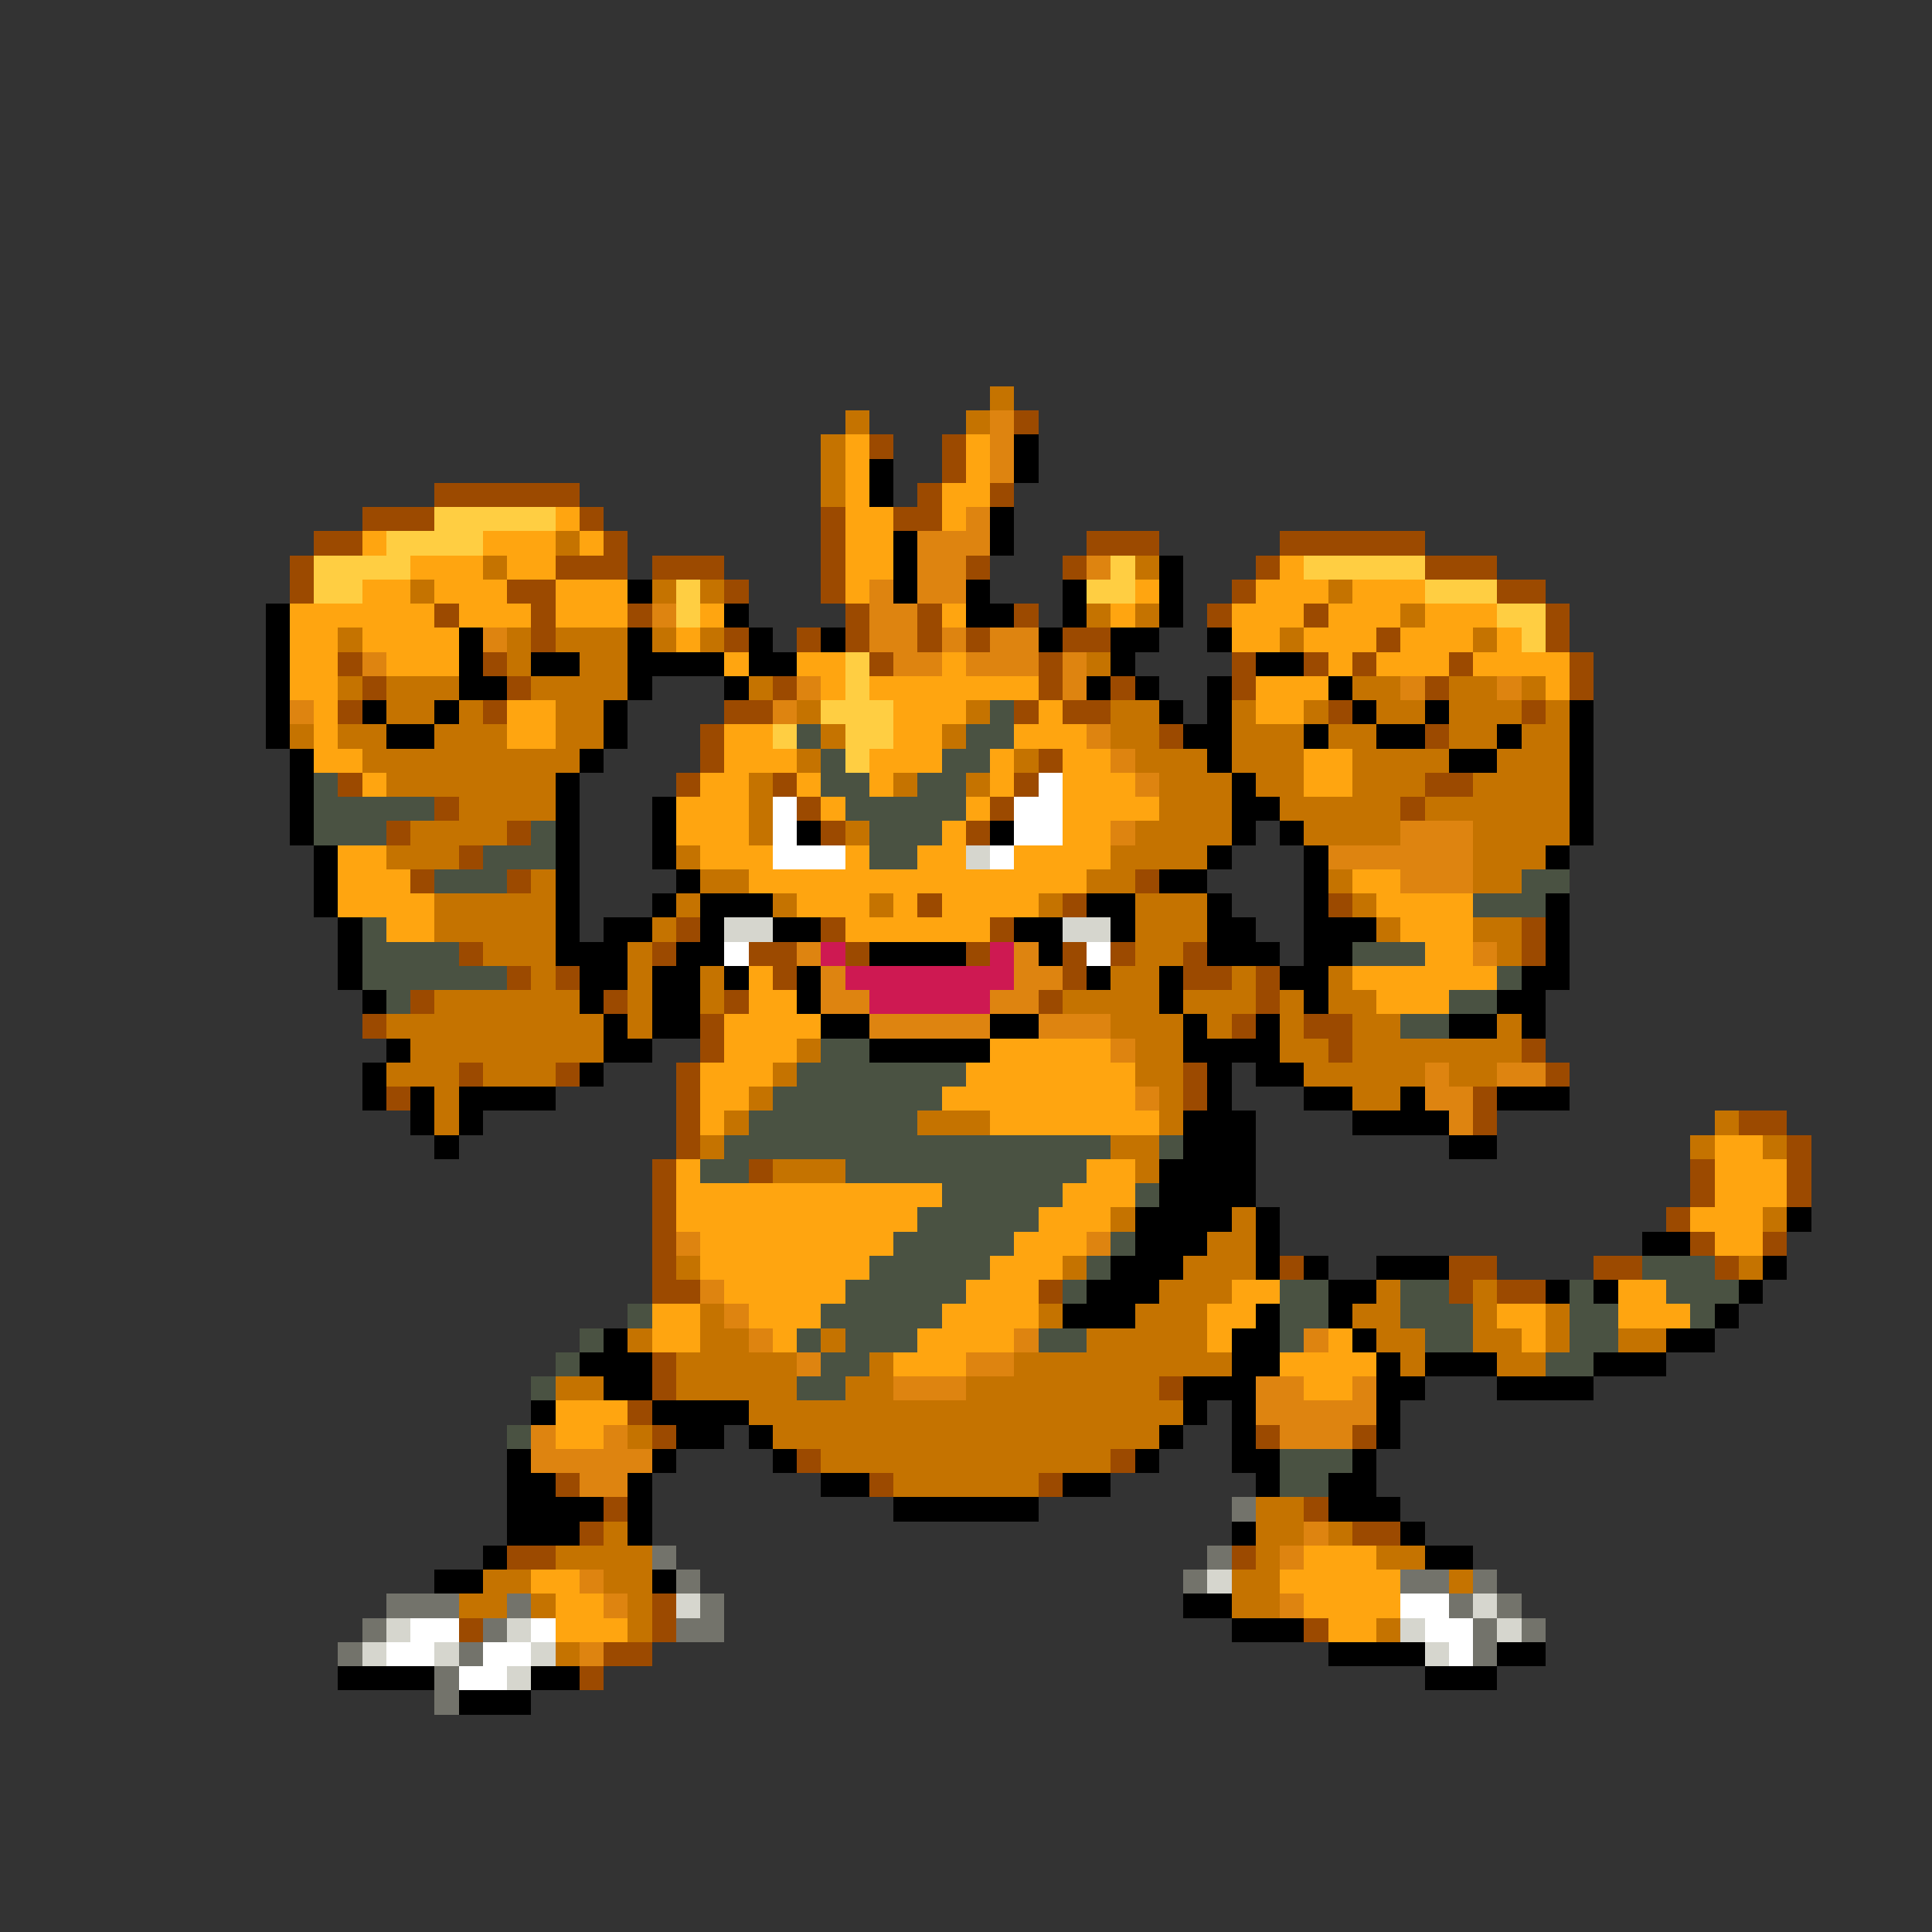 <svg xmlns="http://www.w3.org/2000/svg" viewBox="0 -0.5 80 80" shape-rendering="crispEdges">
<rect x="0" y="-0.5" width="80" height="80" fill="#333333" stroke="none"/>
<path stroke="#c57300" d="M41 16h1M35 17h1M40 17h1M34 18h1M34 19h1M34 20h1M23 22h1M20 23h1M47 23h1M17 24h1M27 24h1M29 24h1M55 24h1M45 25h1M47 25h1M58 25h1M14 26h1M21 26h1M23 26h3M27 26h1M29 26h1M53 26h1M61 26h1M21 27h1M24 27h2M45 27h1M14 28h1M16 28h3M22 28h4M31 28h1M56 28h2M60 28h2M63 28h1M16 29h2M19 29h1M23 29h2M33 29h1M40 29h1M46 29h2M51 29h1M54 29h1M57 29h2M60 29h3M64 29h1M12 30h1M14 30h2M18 30h3M23 30h2M34 30h1M39 30h1M46 30h2M51 30h3M55 30h2M60 30h2M63 30h2M15 31h9M33 31h1M42 31h1M47 31h3M51 31h3M56 31h4M62 31h3M16 32h7M31 32h1M37 32h1M40 32h1M48 32h3M52 32h2M56 32h3M61 32h4M19 33h4M31 33h1M48 33h3M53 33h5M59 33h6M17 34h4M31 34h1M35 34h1M47 34h4M54 34h4M61 34h4M16 35h3M28 35h1M46 35h4M61 35h3M22 36h1M29 36h2M45 36h2M55 36h1M61 36h2M18 37h5M28 37h1M32 37h1M36 37h1M43 37h1M47 37h3M56 37h1M18 38h5M27 38h1M47 38h3M57 38h1M61 38h2M20 39h3M26 39h1M47 39h2M62 39h1M22 40h1M26 40h1M29 40h1M46 40h2M51 40h1M55 40h1M18 41h6M26 41h1M29 41h1M44 41h4M49 41h3M53 41h1M55 41h2M16 42h9M26 42h1M46 42h3M50 42h1M53 42h1M56 42h2M62 42h1M17 43h8M33 43h1M47 43h2M53 43h2M56 43h7M16 44h3M20 44h3M32 44h1M47 44h2M54 44h5M60 44h2M18 45h1M31 45h1M48 45h1M56 45h2M18 46h1M30 46h1M38 46h3M48 46h1M71 46h1M29 47h1M46 47h2M70 47h1M73 47h1M32 48h3M47 48h1M46 50h1M51 50h1M73 50h1M50 51h2M28 52h1M44 52h1M49 52h3M72 52h1M48 53h3M57 53h1M61 53h1M29 54h1M43 54h1M47 54h3M56 54h2M61 54h1M64 54h1M26 55h1M29 55h2M34 55h1M45 55h5M57 55h2M61 55h2M64 55h1M67 55h2M28 56h5M36 56h1M42 56h9M58 56h1M62 56h2M23 57h2M28 57h5M35 57h2M40 57h8M31 58h18M26 59h1M32 59h16M34 60h12M37 61h6M52 62h2M25 63h1M52 63h2M55 63h1M23 64h4M52 64h1M57 64h2M20 65h2M25 65h2M51 65h2M60 65h1M19 66h2M22 66h1M26 66h1M51 66h2M26 67h1M57 67h1M23 68h1" />
<path stroke="#de8410" d="M41 17h1M41 18h1M41 19h1M40 21h1M38 22h3M38 23h2M45 23h1M36 24h1M38 24h2M27 25h1M36 25h2M20 26h1M36 26h2M39 26h1M41 26h2M15 27h1M37 27h2M40 27h3M44 27h1M33 28h1M44 28h1M58 28h1M62 28h1M12 29h1M32 29h1M45 30h1M46 31h1M47 32h1M46 34h1M58 34h3M55 35h6M58 36h3M33 39h1M42 39h1M61 39h1M34 40h1M42 40h2M34 41h2M41 41h2M36 42h5M43 42h3M46 43h1M59 44h1M62 44h2M47 45h1M59 45h2M60 46h1M28 51h1M45 51h1M29 53h1M30 54h1M31 55h1M42 55h1M54 55h1M33 56h1M40 56h2M37 57h3M52 57h2M56 57h1M52 58h5M22 59h1M25 59h1M53 59h3M22 60h5M24 61h2M54 63h1M53 64h1M24 65h1M25 66h1M53 66h1M24 68h1" />
<path stroke="#9c4a00" d="M42 17h1M36 18h1M39 18h1M39 19h1M18 20h6M38 20h1M41 20h1M15 21h3M24 21h1M34 21h1M37 21h2M13 22h2M25 22h1M34 22h1M45 22h3M53 22h6M12 23h1M23 23h3M27 23h3M34 23h1M40 23h1M44 23h1M52 23h1M59 23h3M12 24h1M21 24h2M30 24h1M34 24h1M51 24h1M62 24h2M18 25h1M22 25h1M26 25h1M35 25h1M38 25h1M42 25h1M50 25h1M54 25h1M64 25h1M22 26h1M30 26h1M33 26h1M35 26h1M38 26h1M40 26h1M44 26h2M57 26h1M64 26h1M14 27h1M20 27h1M36 27h1M43 27h1M51 27h1M54 27h1M56 27h1M60 27h1M65 27h1M15 28h1M21 28h1M32 28h1M43 28h1M46 28h1M51 28h1M59 28h1M65 28h1M14 29h1M20 29h1M30 29h2M42 29h1M44 29h2M55 29h1M63 29h1M29 30h1M48 30h1M59 30h1M29 31h1M43 31h1M14 32h1M28 32h1M32 32h1M42 32h1M59 32h2M18 33h1M33 33h1M41 33h1M58 33h1M16 34h1M21 34h1M34 34h1M40 34h1M19 35h1M17 36h1M21 36h1M47 36h1M38 37h1M44 37h1M55 37h1M28 38h1M34 38h1M41 38h1M63 38h1M19 39h1M27 39h1M31 39h2M35 39h1M40 39h1M44 39h1M46 39h1M49 39h1M63 39h1M21 40h1M23 40h1M32 40h1M44 40h1M49 40h2M52 40h1M17 41h1M25 41h1M30 41h1M43 41h1M52 41h1M15 42h1M29 42h1M51 42h1M54 42h2M29 43h1M55 43h1M63 43h1M19 44h1M23 44h1M28 44h1M49 44h1M64 44h1M16 45h1M28 45h1M49 45h1M61 45h1M28 46h1M61 46h1M72 46h2M28 47h1M74 47h1M27 48h1M31 48h1M70 48h1M74 48h1M27 49h1M70 49h1M74 49h1M27 50h1M69 50h1M27 51h1M70 51h1M73 51h1M27 52h1M53 52h1M60 52h2M66 52h2M71 52h1M27 53h2M43 53h1M60 53h1M62 53h2M27 56h1M27 57h1M48 57h1M26 58h1M27 59h1M52 59h1M56 59h1M33 60h1M46 60h1M23 61h1M36 61h1M43 61h1M25 62h1M54 62h1M24 63h1M56 63h2M21 64h2M51 64h1M27 66h1M19 67h1M27 67h1M54 67h1M25 68h2M24 69h1" />
<path stroke="#ffa510" d="M35 18h1M40 18h1M35 19h1M40 19h1M35 20h1M39 20h2M23 21h1M35 21h2M39 21h1M15 22h1M20 22h3M24 22h1M35 22h2M17 23h3M21 23h2M35 23h2M53 23h1M15 24h2M18 24h3M23 24h3M35 24h1M47 24h1M52 24h3M56 24h3M12 25h6M19 25h3M23 25h3M29 25h1M39 25h1M46 25h1M51 25h3M55 25h3M59 25h3M12 26h2M15 26h4M28 26h1M51 26h2M54 26h3M58 26h3M62 26h1M12 27h2M16 27h3M30 27h1M33 27h2M39 27h1M55 27h1M57 27h3M61 27h4M12 28h2M34 28h1M36 28h7M52 28h3M64 28h1M13 29h1M21 29h2M37 29h3M43 29h1M52 29h2M13 30h1M21 30h2M30 30h2M37 30h2M42 30h3M13 31h2M30 31h3M36 31h3M41 31h1M44 31h2M54 31h2M15 32h1M29 32h2M33 32h1M36 32h1M41 32h1M44 32h3M54 32h2M28 33h3M34 33h1M40 33h1M44 33h4M28 34h3M39 34h1M44 34h2M14 35h2M29 35h3M35 35h1M38 35h2M42 35h4M14 36h3M31 36h14M56 36h2M14 37h4M33 37h3M37 37h1M39 37h4M57 37h4M16 38h2M35 38h6M58 38h3M59 39h2M31 40h1M56 40h6M31 41h2M57 41h3M30 42h4M30 43h3M41 43h5M29 44h3M40 44h7M29 45h2M39 45h8M29 46h1M41 46h7M71 47h2M28 48h1M45 48h2M71 48h3M28 49h11M44 49h3M71 49h3M28 50h10M43 50h3M70 50h3M29 51h8M42 51h3M71 51h2M29 52h7M41 52h3M30 53h5M40 53h3M51 53h2M67 53h2M27 54h2M31 54h3M39 54h4M50 54h2M62 54h2M67 54h3M27 55h2M32 55h1M38 55h4M50 55h1M55 55h1M63 55h1M37 56h3M53 56h4M54 57h2M23 58h3M23 59h2M54 64h3M22 65h2M53 65h5M23 66h2M54 66h4M23 67h3M55 67h2" />
<path stroke="#000000" d="M42 18h1M36 19h1M42 19h1M36 20h1M41 21h1M37 22h1M41 22h1M37 23h1M48 23h1M26 24h1M37 24h1M40 24h1M44 24h1M48 24h1M11 25h1M30 25h1M40 25h2M44 25h1M48 25h1M11 26h1M19 26h1M26 26h1M31 26h1M34 26h1M43 26h1M46 26h2M50 26h1M11 27h1M19 27h1M22 27h2M26 27h4M31 27h2M46 27h1M52 27h2M11 28h1M19 28h2M26 28h1M30 28h1M45 28h1M47 28h1M50 28h1M55 28h1M11 29h1M15 29h1M18 29h1M25 29h1M48 29h1M50 29h1M56 29h1M59 29h1M65 29h1M11 30h1M16 30h2M25 30h1M49 30h2M54 30h1M57 30h2M62 30h1M65 30h1M12 31h1M24 31h1M50 31h1M60 31h2M65 31h1M12 32h1M23 32h1M51 32h1M65 32h1M12 33h1M23 33h1M27 33h1M51 33h2M65 33h1M12 34h1M23 34h1M27 34h1M33 34h1M41 34h1M51 34h1M53 34h1M65 34h1M13 35h1M23 35h1M27 35h1M50 35h1M54 35h1M64 35h1M13 36h1M23 36h1M28 36h1M48 36h2M54 36h1M13 37h1M23 37h1M27 37h1M29 37h3M45 37h2M50 37h1M54 37h1M64 37h1M14 38h1M23 38h1M25 38h2M29 38h1M32 38h2M42 38h2M46 38h1M50 38h2M54 38h3M64 38h1M14 39h1M23 39h3M28 39h2M36 39h4M43 39h1M50 39h3M54 39h2M64 39h1M14 40h1M24 40h2M27 40h2M30 40h1M33 40h1M45 40h1M48 40h1M53 40h2M63 40h2M15 41h1M24 41h1M27 41h2M33 41h1M48 41h1M54 41h1M62 41h2M25 42h1M27 42h2M34 42h2M41 42h2M49 42h1M52 42h1M60 42h2M63 42h1M16 43h1M25 43h2M36 43h5M49 43h4M15 44h1M24 44h1M50 44h1M52 44h2M15 45h1M17 45h1M19 45h4M50 45h1M54 45h2M58 45h1M62 45h3M17 46h1M19 46h1M49 46h3M56 46h4M18 47h1M49 47h3M60 47h2M48 48h4M48 49h4M47 50h4M52 50h1M74 50h1M47 51h3M52 51h1M68 51h2M46 52h3M52 52h1M54 52h1M57 52h3M73 52h1M45 53h3M55 53h2M64 53h1M66 53h1M72 53h1M44 54h3M52 54h1M55 54h1M71 54h1M25 55h1M51 55h2M56 55h1M69 55h2M24 56h3M51 56h2M57 56h1M59 56h3M66 56h3M25 57h2M49 57h3M57 57h2M62 57h4M22 58h1M27 58h4M49 58h1M51 58h1M57 58h1M28 59h2M31 59h1M48 59h1M51 59h1M57 59h1M21 60h1M27 60h1M32 60h1M47 60h1M51 60h2M56 60h1M21 61h2M26 61h1M34 61h2M44 61h2M52 61h1M55 61h2M21 62h4M26 62h1M37 62h6M55 62h3M21 63h3M26 63h1M51 63h1M58 63h1M20 64h1M59 64h2M18 65h2M27 65h1M49 66h2M51 67h3M55 68h4M62 68h2M14 69h4M22 69h2M59 69h3M19 70h3" />
<path stroke="#ffce42" d="M18 21h5M16 22h4M13 23h4M46 23h1M54 23h5M13 24h2M28 24h1M45 24h2M59 24h3M28 25h1M62 25h2M63 26h1M35 27h1M35 28h1M34 29h3M32 30h1M35 30h2M35 31h1" />
<path stroke="#4a5242" d="M41 29h1M33 30h1M40 30h2M34 31h1M39 31h2M13 32h1M34 32h2M38 32h2M13 33h5M35 33h5M13 34h3M22 34h1M36 34h3M20 35h3M36 35h2M18 36h3M63 36h2M61 37h3M15 38h1M15 39h4M56 39h3M15 40h6M62 40h1M16 41h1M60 41h2M58 42h2M34 43h2M33 44h7M32 45h7M31 46h7M30 47h16M48 47h1M29 48h2M35 48h10M39 49h5M47 49h1M38 50h5M37 51h5M46 51h1M36 52h5M45 52h1M68 52h3M35 53h5M44 53h1M53 53h2M58 53h2M65 53h1M69 53h3M26 54h1M34 54h5M53 54h2M58 54h3M65 54h2M70 54h1M24 55h1M33 55h1M35 55h3M43 55h2M53 55h1M59 55h2M65 55h2M23 56h1M34 56h2M64 56h2M22 57h1M33 57h2M21 59h1M53 60h3M53 61h2" />
<path stroke="#ffffff" d="M43 32h1M32 33h1M42 33h2M32 34h1M42 34h2M32 35h3M41 35h1M30 39h1M45 39h1M58 66h2M17 67h2M22 67h1M59 67h2M16 68h2M20 68h2M60 68h1M19 69h2" />
<path stroke="#d6d6ce" d="M40 35h1M30 38h2M44 38h2M50 65h1M28 66h1M61 66h1M16 67h1M21 67h1M58 67h1M62 67h1M15 68h1M18 68h1M22 68h1M59 68h1M21 69h1" />
<path stroke="#ce1952" d="M34 39h1M41 39h1M35 40h7M36 41h5" />
<path stroke="#73736b" d="M51 62h1M27 64h1M50 64h1M28 65h1M49 65h1M58 65h2M61 65h1M16 66h3M21 66h1M29 66h1M60 66h1M62 66h1M15 67h1M20 67h1M28 67h2M61 67h1M63 67h1M14 68h1M19 68h1M61 68h1M18 69h1M18 70h1" />
</svg>